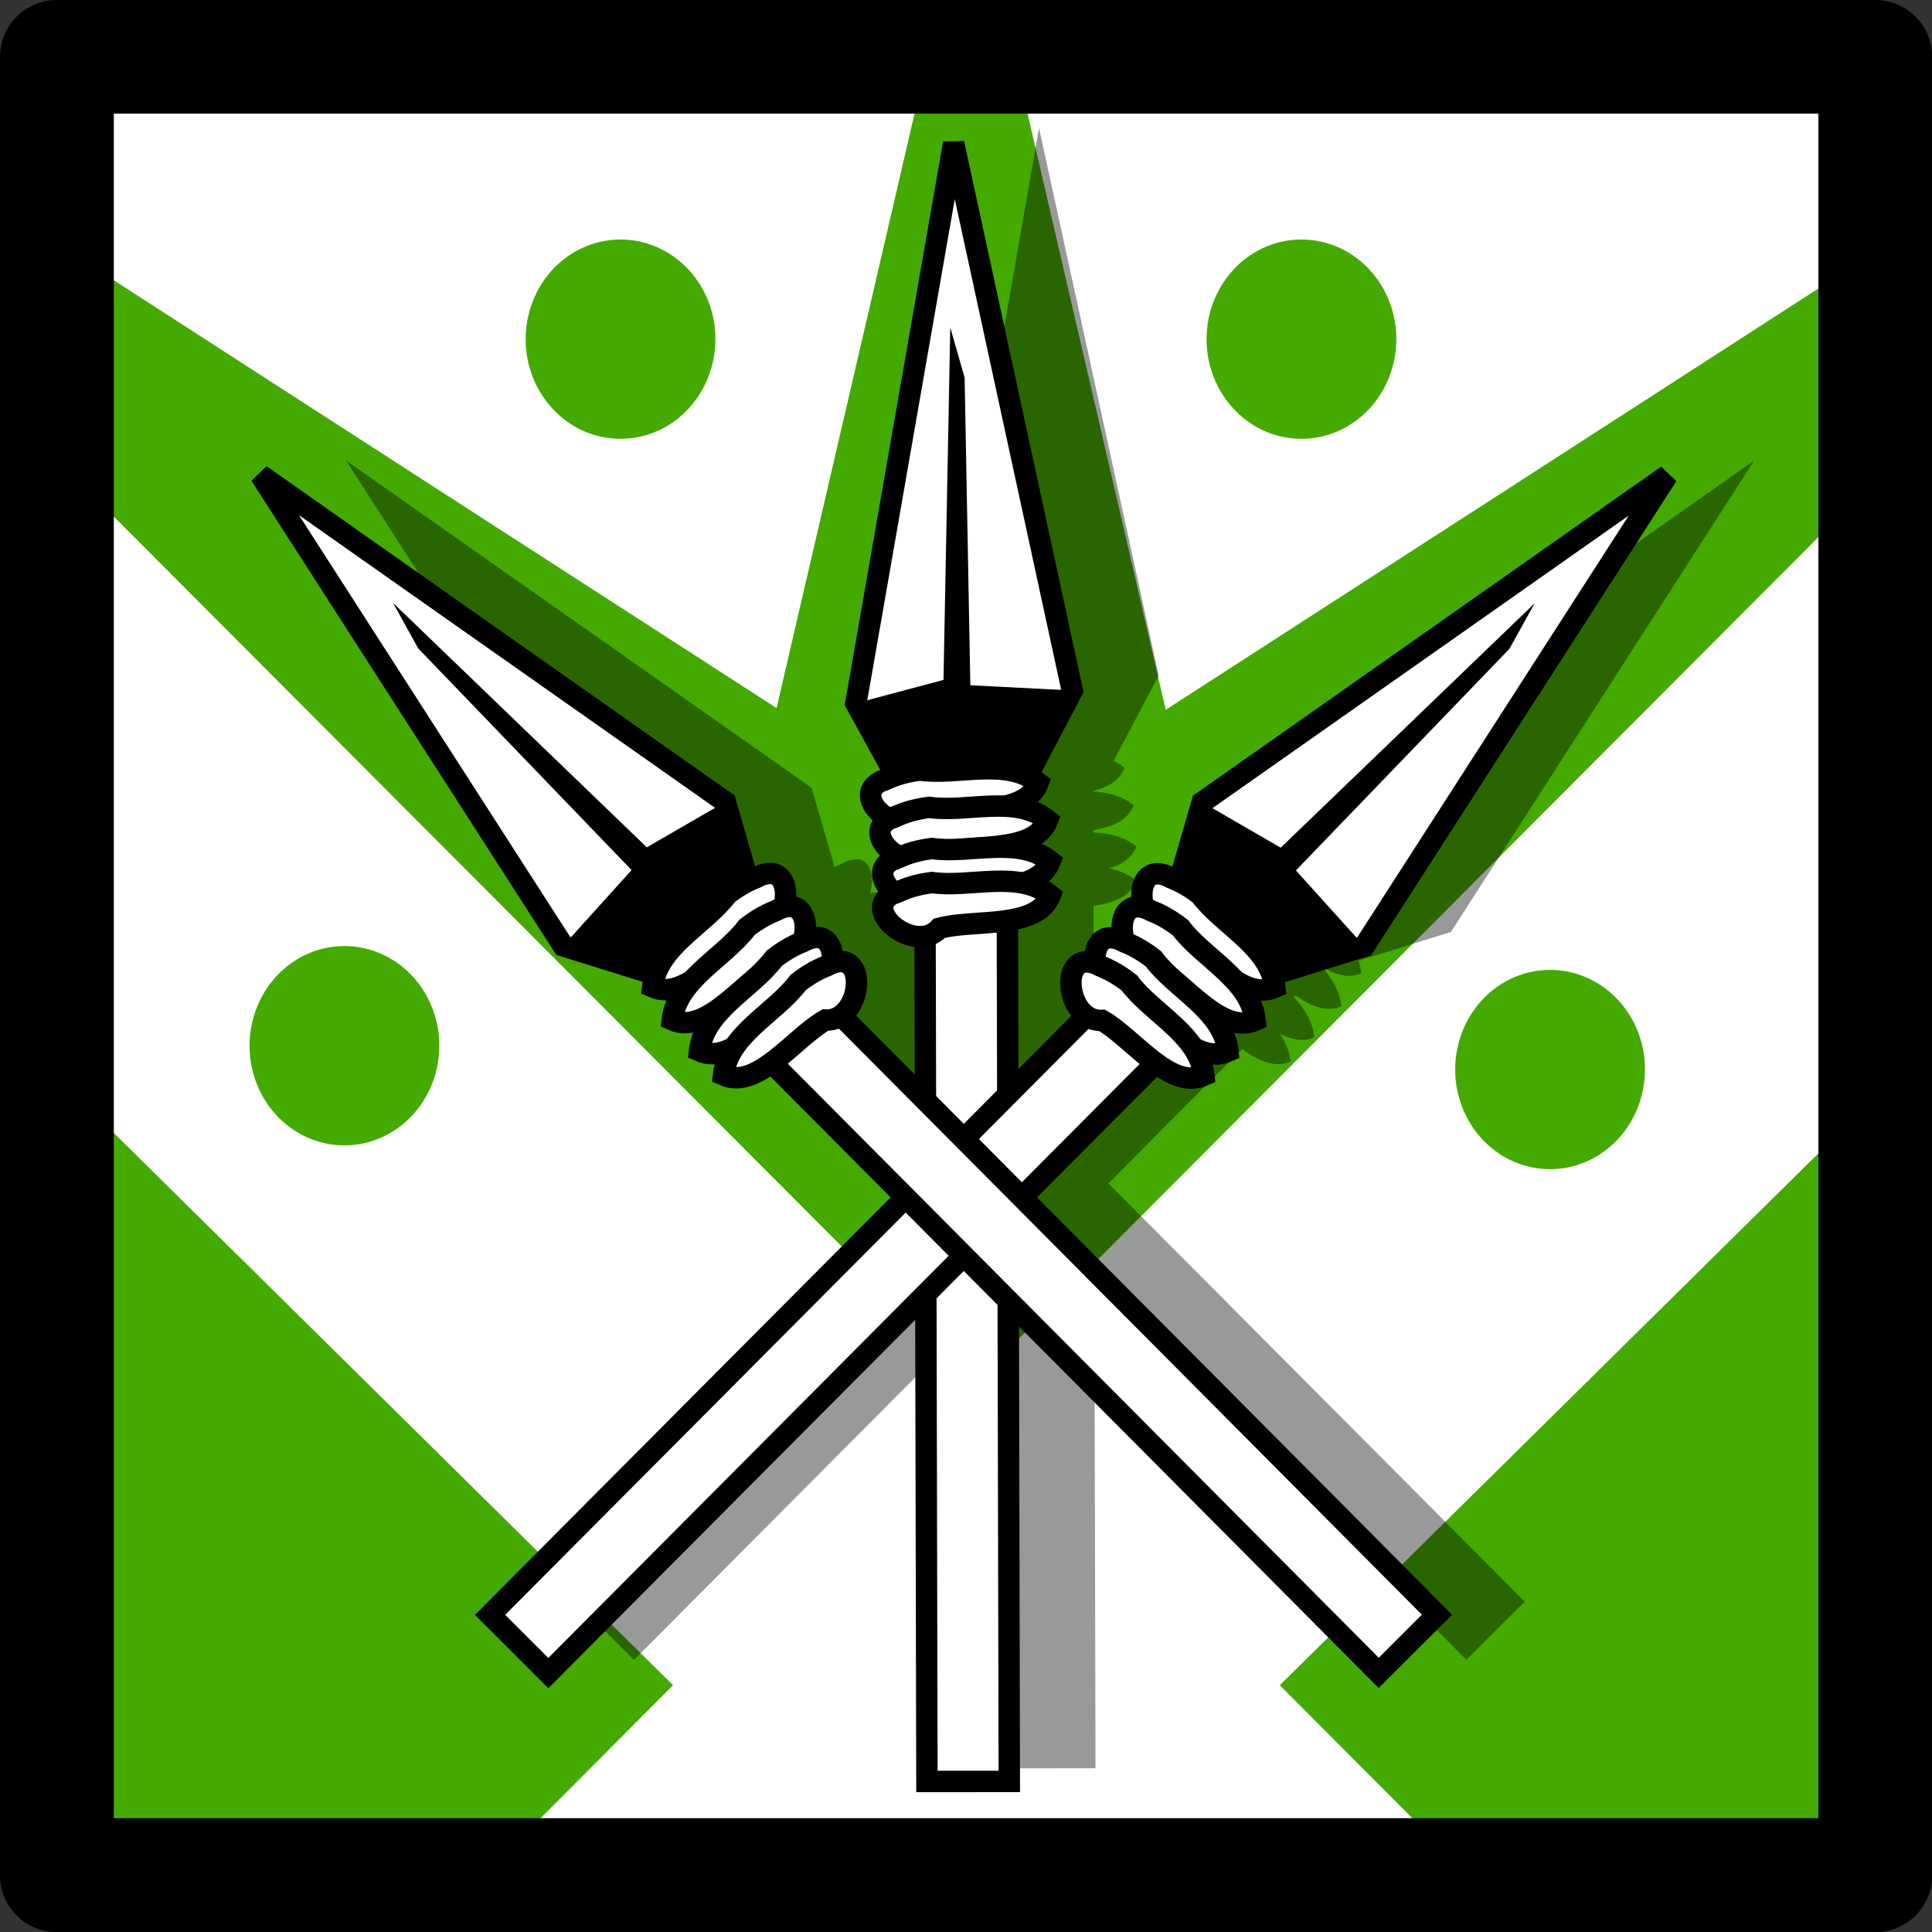 <svg xmlns="http://www.w3.org/2000/svg" xmlns:svg="http://www.w3.org/2000/svg" id="svg5" width="34" height="34" version="1.1" viewBox="0 0 8.996 8.996"><rect x="0" y="0" width="8.996" height="8.996" fill="#333333" stroke="none"/><g id="layer1" transform="translate(-22.73,-12.609)"><path id="path1694-1-6-0-0-2-4-2" fill="#cc0" fill-rule="evenodd" stroke="none" d="m 23.06,21.34 v -8.467 h 8.467 v 8.467 h -8.467" style="fill:#4a0;fill-opacity:1;stroke-width:.265"/><path id="path1694-1-6-0-0-2-4-2-9" style="fill:#fff;fill-opacity:1;stroke-width:.265" d="m 23.06,12.82 v 0.965 l 3.286,2.121 0.713,-3.072 -3.689,0.064 -0.267,-0.078 z m 8.37,0 -0.295,0.086 -3.689,-0.064 0.712,3.072 3.368,-2.174 v -0.867 l -0.008,-0.053 z m 0.097,1.959 -4.251,4.262 -4.216,-4.227 v 2.873 l 2.804,2.769 -0.721,0.723 2.75,0.063 0.071,-0.07 1.407,-0.032 -0.682,-0.684 2.802,-2.767 0.037,-2.192 z"/><path style="color:#000;fill:#000;fill-opacity:1;stroke-width:.265;stroke-linecap:round;stroke-linejoin:round;-inkscape-stroke:none" id="path424-0-7-3-0-1-8" d="m 22.995,12.609 a 0.265,0.265 0 0 0 -0.265,0.265 v 8.467 a 0.265,0.265 0 0 0 0.265,0.265 h 8.467 a 0.265,0.265 0 0 0 0.265,-0.265 v -8.467 a 0.265,0.265 0 0 0 -0.265,-0.265 z m 0.265,0.529 h 7.937 v 7.937 h -7.937 z"/><path id="path584-3-5-0" style="opacity:.4;fill:#000;stroke:none;stroke-width:.049;stroke-dasharray:none;stroke-dashoffset:14.7" d="m 27.568,13.205 -0.456,2.611 0.186,0.337 c -0.012,0.004 -0.023,0.008 -0.035,0.013 -0.134,0.039 -0.083,0.143 0.005,0.19 -0.085,0.047 -0.032,0.137 0.049,0.177 -0.113,0.034 -0.09,0.116 -0.025,0.167 -0.139,0.063 0.021,0.223 0.144,0.201 l 0.002,0.763 -0.39,-0.392 c 0.103,-0.071 0.102,-0.297 -0.041,-0.243 0.009,-0.083 -0.032,-0.157 -0.136,-0.101 0.029,-0.086 0.003,-0.187 -0.09,-0.16 0.029,-0.095 -0.009,-0.205 -0.131,-0.137 -0.012,0.004 -0.023,0.009 -0.034,0.015 l -0.107,-0.369 -2.168,-1.524 1.413,2.195 0.429,0.134 c -0.006,0.018 -0.011,0.038 -0.013,0.058 0.058,0.026 0.118,0.009 0.178,-0.027 l 0.002,0.002 c -0.046,0.052 -0.08,0.109 -0.088,0.179 0.07,0.031 0.143,-6e-5 0.215,-0.051 l 0.008,0.008 c -0.05,0.054 -0.088,0.114 -0.096,0.188 0.053,0.024 0.107,0.012 0.162,-0.017 -0.026,0.039 -0.044,0.081 -0.05,0.13 0.073,0.033 0.149,-0.003 0.225,-0.058 l 0.623,0.625 -1.939,1.948 0.272,0.271 1.76,-1.768 0.005,2.273 0.384,-5.16e-4 -0.005,-2.245 1.732,1.74 0.272,-0.271 -1.939,-1.947 0.623,-0.626 c 0.075,0.055 0.152,0.091 0.225,0.058 -0.005,-0.048 -0.024,-0.091 -0.05,-0.13 0.054,0.029 0.109,0.041 0.161,0.017 -0.008,-0.074 -0.046,-0.133 -0.096,-0.187 l 0.008,-0.008 c 0.072,0.051 0.145,0.082 0.214,0.051 -0.008,-0.07 -0.042,-0.127 -0.087,-0.179 l 0.002,-0.002 c 0.06,0.036 0.12,0.053 0.178,0.027 -0.002,-0.02 -0.007,-0.04 -0.013,-0.058 l 0.43,-0.134 1.412,-2.195 -2.168,1.524 -0.107,0.369 c -0.011,-0.005 -0.023,-0.01 -0.034,-0.015 -0.122,-0.067 -0.16,0.042 -0.131,0.137 -0.094,-0.027 -0.119,0.074 -0.09,0.16 -0.104,-0.056 -0.146,0.018 -0.136,0.101 -0.143,-0.054 -0.143,0.172 -0.041,0.243 l -0.367,0.368 -0.002,-0.813 c 0.093,-0.014 0.171,-0.043 0.2,-0.118 -0.038,-0.03 -0.081,-0.048 -0.127,-0.057 0.059,-0.018 0.106,-0.048 0.127,-0.102 -0.058,-0.046 -0.127,-0.062 -0.201,-0.065 v -0.011 c 0.087,-0.015 0.16,-0.044 0.188,-0.116 -0.055,-0.044 -0.119,-0.06 -0.188,-0.064 v -0.003 c 0.068,-0.017 0.122,-0.048 0.145,-0.107 -0.016,-0.013 -0.033,-0.023 -0.051,-0.032 l 0.21,-0.398 z"/><g id="g1258-2-8" transform="matrix(0.372,-4.5012531e-4,4.5012531e-4,0.372,20.427,9.436)"><g id="g1839" style="stroke-width:.268;stroke-dasharray:none"><path style="fill:#fff;stroke:#000;stroke-width:.268;stroke-dasharray:none;stroke-dashoffset:14.7" id="path584-3-5" d="m 18.115,10.345 -1.232,7.009 0.627,1.142 1.433,-0.067 0.649,-1.232 z"/><path style="fill:#000;stroke:none;stroke-width:.268;stroke-dasharray:none;stroke-dashoffset:14.7" id="path1140-9-8" d="m 18.316,17.129 -0.067,-3.851 -0.179,-0.627 -0.09,4.411 -1.097,0.291 0.627,1.142 1.433,-0.067 0.649,-1.232 z"/><rect style="fill:#fff;stroke:#000;stroke-width:.268;stroke-dasharray:none;stroke-dashoffset:14.7" id="rect1249-5-2" width="1.031" height="12.3" x="17.725" y="18.54" transform="matrix(1,5.4960854e-4,0.001,1,0,0)"/><path style="fill:#fff;stroke:#000;stroke-width:.268;stroke-dasharray:none;stroke-dashoffset:14.7" id="path1142-9-7" d="m 17.286,18.294 c -0.594,0.171 0.167,0.824 0.488,0.469 0.429,-0.118 1.223,0.02 1.389,-0.412 -0.401,-0.321 -1.001,-0.092 -1.48,-0.161 -0.136,0.017 -0.271,0.049 -0.397,0.104 z"/><path style="fill:#fff;stroke:#000;stroke-width:.268;stroke-dasharray:none;stroke-dashoffset:14.7" id="path1142-3-0-7" d="m 17.403,18.761 c -0.594,0.171 0.167,0.824 0.488,0.469 0.429,-0.118 1.223,0.02 1.389,-0.412 -0.401,-0.321 -1.001,-0.092 -1.48,-0.161 -0.136,0.017 -0.271,0.049 -0.397,0.104 z"/><path style="fill:#fff;stroke:#000;stroke-width:.268;stroke-dasharray:none;stroke-dashoffset:14.7" id="path1142-0-4-4" d="m 17.436,19.276 c -0.594,0.171 0.167,0.824 0.488,0.469 0.429,-0.118 1.223,0.02 1.389,-0.412 -0.401,-0.321 -1.001,-0.092 -1.48,-0.161 -0.136,0.017 -0.271,0.049 -0.397,0.104 z"/><path style="fill:#fff;stroke:#000;stroke-width:.268;stroke-dasharray:none;stroke-dashoffset:14.7" id="path1142-6-4-9" d="m 17.436,19.702 c -0.594,0.171 0.167,0.824 0.488,0.469 0.429,-0.118 1.223,0.02 1.389,-0.412 -0.401,-0.321 -1.001,-0.092 -1.48,-0.161 -0.136,0.017 -0.271,0.049 -0.397,0.104 z"/></g><g id="g1839-6" transform="rotate(45,17.548,23.206)" style="stroke-width:.268;stroke-dasharray:none"><path style="fill:#fff;stroke:#000;stroke-width:.268;stroke-dasharray:none;stroke-dashoffset:14.7" id="path584-3-5-1" d="m 18.115,10.345 -1.232,7.009 0.627,1.142 1.433,-0.067 0.649,-1.232 z"/><path style="fill:#000;stroke:none;stroke-width:.268;stroke-dasharray:none;stroke-dashoffset:14.7" id="path1140-9-8-7" d="m 18.316,17.129 -0.067,-3.851 -0.179,-0.627 -0.09,4.411 -1.097,0.291 0.627,1.142 1.433,-0.067 0.649,-1.232 z"/><rect style="fill:#fff;stroke:#000;stroke-width:.268;stroke-dasharray:none;stroke-dashoffset:14.7" id="rect1249-5-2-6" width="1.031" height="12.3" x="17.725" y="18.54" transform="matrix(1,5.4960854e-4,0.001,1,0,0)"/><path style="fill:#fff;stroke:#000;stroke-width:.268;stroke-dasharray:none;stroke-dashoffset:14.7" id="path1142-9-7-1" d="m 17.286,18.294 c -0.594,0.171 0.167,0.824 0.488,0.469 0.429,-0.118 1.223,0.02 1.389,-0.412 -0.401,-0.321 -1.001,-0.092 -1.48,-0.161 -0.136,0.017 -0.271,0.049 -0.397,0.104 z"/><path style="fill:#fff;stroke:#000;stroke-width:.268;stroke-dasharray:none;stroke-dashoffset:14.7" id="path1142-3-0-7-8" d="m 17.403,18.761 c -0.594,0.171 0.167,0.824 0.488,0.469 0.429,-0.118 1.223,0.02 1.389,-0.412 -0.401,-0.321 -1.001,-0.092 -1.48,-0.161 -0.136,0.017 -0.271,0.049 -0.397,0.104 z"/><path style="fill:#fff;stroke:#000;stroke-width:.268;stroke-dasharray:none;stroke-dashoffset:14.7" id="path1142-0-4-4-4" d="m 17.436,19.276 c -0.594,0.171 0.167,0.824 0.488,0.469 0.429,-0.118 1.223,0.02 1.389,-0.412 -0.401,-0.321 -1.001,-0.092 -1.48,-0.161 -0.136,0.017 -0.271,0.049 -0.397,0.104 z"/><path style="fill:#fff;stroke:#000;stroke-width:.268;stroke-dasharray:none;stroke-dashoffset:14.7" id="path1142-6-4-9-8" d="m 17.436,19.702 c -0.594,0.171 0.167,0.824 0.488,0.469 0.429,-0.118 1.223,0.02 1.389,-0.412 -0.401,-0.321 -1.001,-0.092 -1.48,-0.161 -0.136,0.017 -0.271,0.049 -0.397,0.104 z"/></g><g id="g1839-6-8" transform="matrix(-0.709,0.705,0.705,0.709,14.983,-5.62)" style="stroke-width:.268;stroke-dasharray:none"><path style="fill:#fff;stroke:#000;stroke-width:.268;stroke-dasharray:none;stroke-dashoffset:14.7" id="path584-3-5-1-3" d="m 18.115,10.345 -1.232,7.009 0.627,1.142 1.433,-0.067 0.649,-1.232 z"/><path style="fill:#000;stroke:none;stroke-width:.268;stroke-dasharray:none;stroke-dashoffset:14.7" id="path1140-9-8-7-4" d="m 18.316,17.129 -0.067,-3.851 -0.179,-0.627 -0.09,4.411 -1.097,0.291 0.627,1.142 1.433,-0.067 0.649,-1.232 z"/><rect style="fill:#fff;stroke:#000;stroke-width:.268;stroke-dasharray:none;stroke-dashoffset:14.7" id="rect1249-5-2-6-3" width="1.031" height="12.3" x="17.725" y="18.54" transform="matrix(1,5.4960854e-4,0.001,1,0,0)"/><path style="fill:#fff;stroke:#000;stroke-width:.268;stroke-dasharray:none;stroke-dashoffset:14.7" id="path1142-9-7-1-8" d="m 17.286,18.294 c -0.594,0.171 0.167,0.824 0.488,0.469 0.429,-0.118 1.223,0.02 1.389,-0.412 -0.401,-0.321 -1.001,-0.092 -1.48,-0.161 -0.136,0.017 -0.271,0.049 -0.397,0.104 z"/><path style="fill:#fff;stroke:#000;stroke-width:.268;stroke-dasharray:none;stroke-dashoffset:14.7" id="path1142-3-0-7-8-5" d="m 17.403,18.761 c -0.594,0.171 0.167,0.824 0.488,0.469 0.429,-0.118 1.223,0.02 1.389,-0.412 -0.401,-0.321 -1.001,-0.092 -1.48,-0.161 -0.136,0.017 -0.271,0.049 -0.397,0.104 z"/><path style="fill:#fff;stroke:#000;stroke-width:.268;stroke-dasharray:none;stroke-dashoffset:14.7" id="path1142-0-4-4-4-3" d="m 17.436,19.276 c -0.594,0.171 0.167,0.824 0.488,0.469 0.429,-0.118 1.223,0.02 1.389,-0.412 -0.401,-0.321 -1.001,-0.092 -1.48,-0.161 -0.136,0.017 -0.271,0.049 -0.397,0.104 z"/><path style="fill:#fff;stroke:#000;stroke-width:.268;stroke-dasharray:none;stroke-dashoffset:14.7" id="path1142-6-4-9-8-2" d="m 17.436,19.702 c -0.594,0.171 0.167,0.824 0.488,0.469 0.429,-0.118 1.223,0.02 1.389,-0.412 -0.401,-0.321 -1.001,-0.092 -1.48,-0.161 -0.136,0.017 -0.271,0.049 -0.397,0.104 z"/></g><path id="path2978" style="opacity:1;fill:#4a0;fill-opacity:1;stroke:none;stroke-width:.354;stroke-dasharray:none;stroke-dashoffset:14.7" d="m 13.907,11.529 a 1.187,1.247 0 0 0 -1.136,1.282 1.187,1.247 0 0 0 1.203,1.211 1.187,1.247 0 0 0 1.171,-1.247 l -0.001,-0.072 a 1.187,1.247 0 0 0 -1.236,-1.174 z m 8.523,0 a 1.187,1.247 0 0 0 -1.136,1.282 1.187,1.247 0 0 0 1.204,1.211 1.187,1.247 0 0 0 1.17,-1.247 l -0.001,-0.072 a 1.187,1.247 0 0 0 -1.236,-1.174 z m -11.979,8.844 a 1.187,1.247 0 0 0 -1.136,1.282 1.187,1.247 0 0 0 1.204,1.211 1.187,1.247 0 0 0 1.17,-1.247 l -0.001,-0.071 a 1.187,1.247 0 0 0 -1.236,-1.175 z m 15.091,0.298 a 1.187,1.247 0 0 0 -1.136,1.282 1.187,1.247 0 0 0 1.204,1.211 1.187,1.247 0 0 0 1.17,-1.247 l -0.001,-0.071 a 1.187,1.247 0 0 0 -1.236,-1.175 z" transform="rotate(0.069)"/></g></g></svg>
